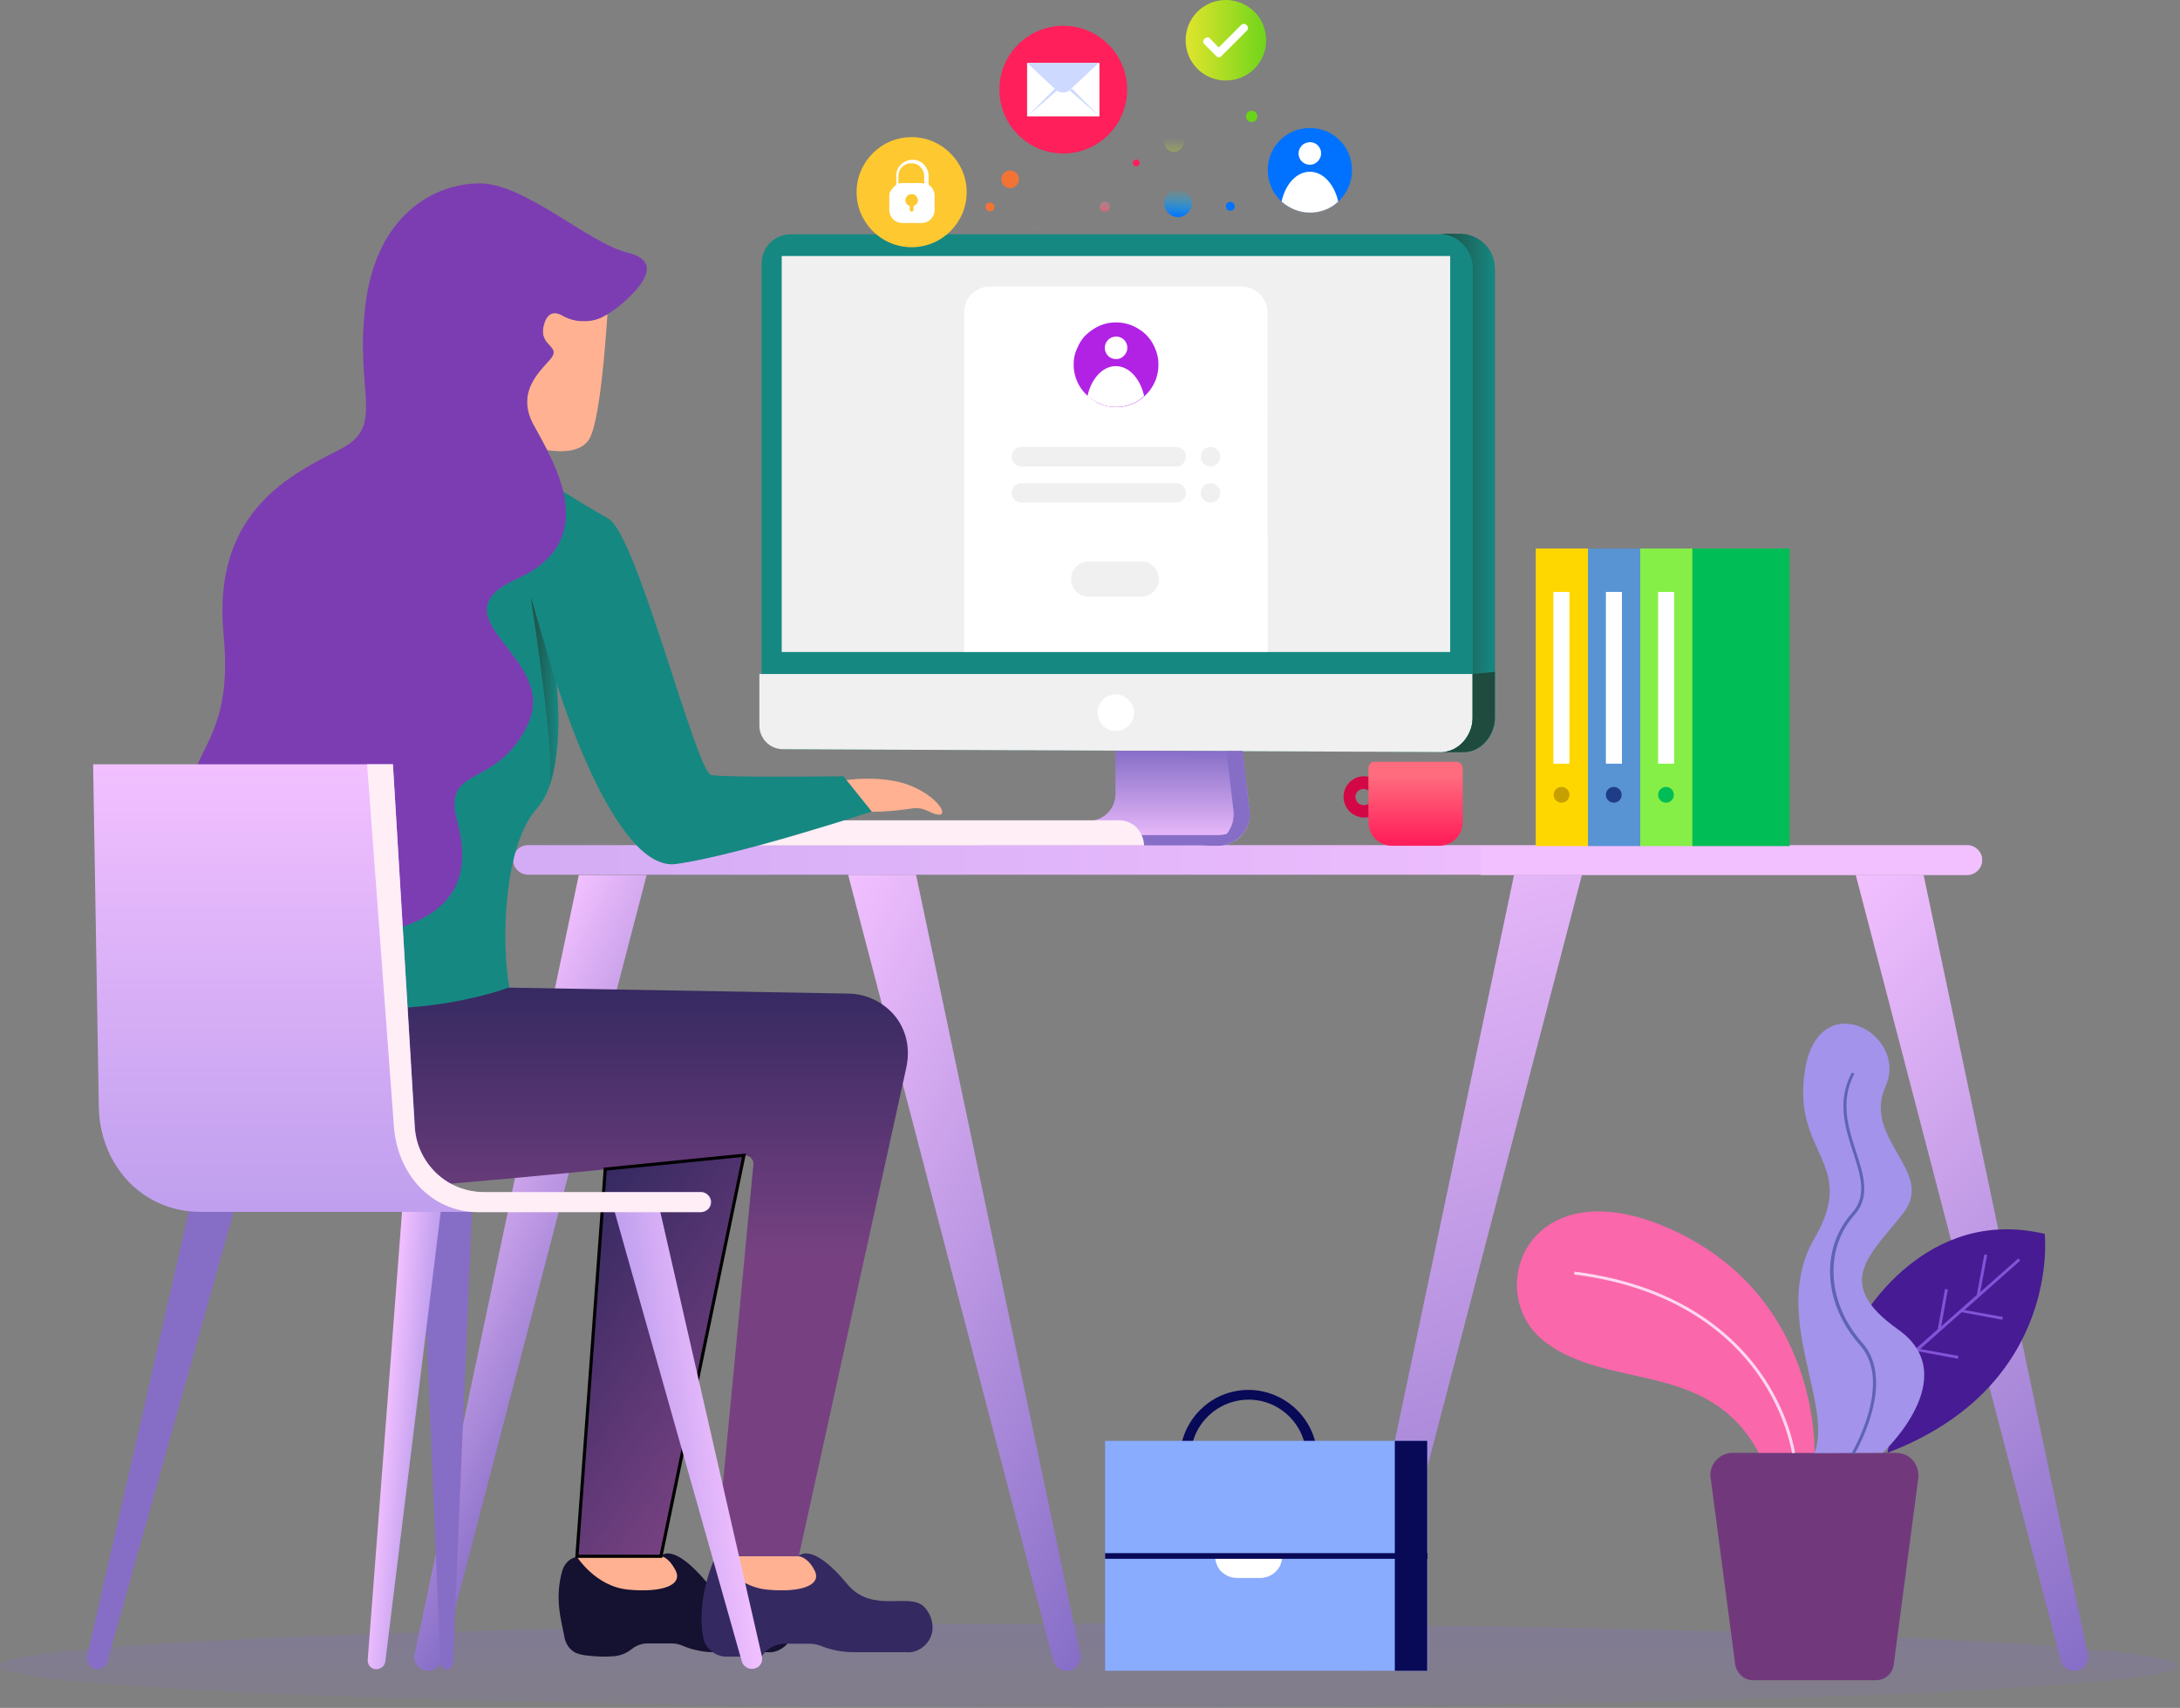 <?xml version="1.0" encoding="utf-8"?>
<!-- Generator: Adobe Illustrator 24.2.3, SVG Export Plug-In . SVG Version: 6.00 Build 0)  -->
<svg version="1.1" id="Layer_1" xmlns="http://www.w3.org/2000/svg" xmlns:xlink="http://www.w3.org/1999/xlink" x="0px" y="0px"
	 viewBox="0 0 693 543" style="enable-background:new 0 0 693 543;" xml:space="preserve">
<rect x="0" y="0" width="693" height="543" fill="#808080" stroke="none"/>
<style type="text/css">
	.st0{fill:url(#SVGID_1_);}
	.st1{fill:url(#SVGID_2_);}
	.st2{fill:url(#SVGID_3_);}
	.st3{fill:url(#SVGID_4_);}
	.st4{fill:url(#SVGID_5_);}
	.st5{fill:url(#SVGID_6_);}
	.st6{fill:url(#SVGID_7_);}
	.st7{fill:#85EF47;}
	.st8{fill:#00BD56;}
	.st9{fill:#FFFFFF;}
	.st10{fill:#5893D4;}
	.st11{fill:#1F3C88;}
	.st12{fill:#FFD700;}
	.st13{fill:#C6A000;}
	.st14{fill:url(#SVGID_8_);}
	.st15{fill:url(#SVGID_9_);}
	.st16{fill:#080957;}
	.st17{fill:#8AACFF;}
	.st18{fill:#461B93;}
	.st19{fill:#8253D7;}
	.st20{fill:url(#SVGID_10_);}
	.st21{fill:#A393EB;}
	.st22{fill:#5E63B6;}
	.st23{fill:#FA67AB;}
	.st24{fill:#FFD7F1;}
	.st25{fill:#168882;}
	.st26{fill:#F0F0F0;}
	.st27{fill:url(#SVGID_11_);}
	.st28{fill:url(#SVGID_12_);}
	.st29{fill:#866EC7;}
	.st30{fill:url(#SVGID_13_);}
	.st31{fill:url(#SVGID_14_);}
	.st32{fill:url(#SVGID_15_);}
	.st33{fill:url(#SVGID_16_);}
	.st34{fill:url(#SVGID_17_);}
	.st35{fill:url(#SVGID_18_);}
	.st36{fill:#CDD9FF;}
	.st37{fill:url(#SVGID_19_);}
	.st38{fill:url(#SVGID_20_);}
	.st39{fill:url(#SVGID_21_);}
	.st40{fill:url(#SVGID_22_);}
	.st41{fill:url(#SVGID_23_);}
	.st42{fill:url(#SVGID_24_);}
	.st43{fill:url(#SVGID_25_);}
	.st44{fill:url(#SVGID_26_);}
	.st45{fill:url(#SVGID_27_);}
	.st46{fill:url(#SVGID_28_);}
	.st47{fill:url(#SVGID_29_);}
	.st48{fill:url(#SVGID_30_);}
	.st49{fill:#151130;}
	.st50{fill:#FFB192;}
	.st51{fill:url(#SVGID_31_);}
	.st52{fill:url(#SVGID_32_);stroke:#000000;stroke-miterlimit:10;}
	.st53{fill:#352961;}
	.st54{fill:url(#SVGID_33_);}
	.st55{fill:url(#SVGID_34_);}
	.st56{fill:url(#SVGID_35_);}
	.st57{fill:url(#SVGID_36_);}
	.st58{fill:url(#SVGID_37_);}
	.st59{fill:url(#SVGID_38_);}
	.st60{fill:url(#SVGID_39_);}
	.st61{fill:#FFEEF6;}
	.st62{fill:url(#SVGID_40_);}
	.st63{fill:url(#SVGID_41_);}
</style>
<linearGradient id="SVGID_1_" gradientUnits="userSpaceOnUse" x1="346.031" y1="161.53" x2="346.031" y2="-23.078" gradientTransform="matrix(1 0 0 -1 0 544)">
	<stop  offset="0" style="stop-color:#866EC7"/>
	<stop  offset="1" style="stop-color:#866EC7;stop-opacity:0"/>
</linearGradient>
<path class="st0" d="M346,543c191.1,0,346-6,346-13.4c0-7.4-154.9-13.4-346-13.4s-346,6-346,13.4C0,537,154.9,543,346,543z"/>
<linearGradient id="SVGID_2_" gradientUnits="userSpaceOnUse" x1="512.024" y1="-20.164" x2="423.21" y2="290.855" gradientTransform="matrix(1 0 0 -1 0 544)">
	<stop  offset="0" style="stop-color:#866EC7"/>
	<stop  offset="1" style="stop-color:#F2C0FF"/>
</linearGradient>
<path class="st1" d="M502.9,278.1l-65.2,249.8c-0.2,0.9-0.8,1.8-1.6,2.4s-1.7,0.9-2.7,0.9c-0.7,0-1.3-0.2-1.9-0.4s-1.1-0.7-1.5-1.2
	c-0.4-0.5-0.7-1.1-0.9-1.7c-0.2-0.6-0.2-1.3,0-1.9l52.2-247.8H502.9z"/>
<linearGradient id="SVGID_3_" gradientUnits="userSpaceOnUse" x1="710.789" y1="61.455" x2="549.377" y2="226.134" gradientTransform="matrix(1 0 0 -1 0 544)">
	<stop  offset="0" style="stop-color:#866EC7"/>
	<stop  offset="1" style="stop-color:#F2C0FF"/>
</linearGradient>
<path class="st2" d="M589.9,278.1l65.2,249.8c0.2,0.9,0.8,1.8,1.6,2.4c0.8,0.6,1.7,0.9,2.7,0.9c0.7,0,1.3-0.2,1.9-0.4
	c0.6-0.3,1.1-0.7,1.5-1.2c0.4-0.5,0.7-1.1,0.9-1.7c0.2-0.6,0.2-1.3,0-1.9l-52.2-247.8H589.9z"/>
<linearGradient id="SVGID_4_" gradientUnits="userSpaceOnUse" x1="196.201" y1="126.282" x2="130.383" y2="159.525" gradientTransform="matrix(1 0 0 -1 0 544)">
	<stop  offset="0" style="stop-color:#866EC7"/>
	<stop  offset="1" style="stop-color:#F2C0FF"/>
</linearGradient>
<path class="st3" d="M205.6,278.1l-65.2,249.8c-0.2,0.9-0.8,1.8-1.6,2.4s-1.7,0.9-2.7,0.9c-0.7,0-1.3-0.2-1.9-0.4
	c-0.6-0.3-1.1-0.7-1.5-1.2c-0.4-0.5-0.7-1.1-0.9-1.7c-0.2-0.6-0.2-1.3,0-1.9l52.2-247.8H205.6z"/>
<linearGradient id="SVGID_5_" gradientUnits="userSpaceOnUse" x1="387.451" y1="101.917" x2="227.554" y2="183.95" gradientTransform="matrix(1 0 0 -1 0 544)">
	<stop  offset="0" style="stop-color:#866EC7"/>
	<stop  offset="1" style="stop-color:#F2C0FF"/>
</linearGradient>
<path class="st4" d="M269.6,278.1l65.2,249.8c0.2,0.9,0.8,1.8,1.6,2.4s1.7,0.9,2.7,0.9c0.7,0,1.3-0.1,1.9-0.4
	c0.6-0.3,1.1-0.7,1.5-1.2c0.4-0.5,0.7-1.1,0.9-1.7c0.2-0.6,0.2-1.3,0-2l-52.2-247.8H269.6z"/>
<linearGradient id="SVGID_6_" gradientUnits="userSpaceOnUse" x1="-70.315" y1="270.505" x2="536.68" y2="270.505" gradientTransform="matrix(1 0 0 -1 0 544)">
	<stop  offset="0" style="stop-color:#BF9FEE"/>
	<stop  offset="1" style="stop-color:#F2C0FF"/>
</linearGradient>
<path class="st5" d="M625.4,278.1H167.8c-1.2,0-2.4-0.5-3.3-1.4c-0.9-0.9-1.4-2-1.4-3.3c0-1.2,0.5-2.4,1.4-3.3
	c0.9-0.9,2-1.4,3.3-1.4h457.6c1.2,0,2.4,0.5,3.3,1.4c0.9,0.9,1.4,2,1.4,3.3c0,1.2-0.5,2.4-1.4,3.3
	C627.8,277.6,626.6,278.1,625.4,278.1z"/>
<linearGradient id="SVGID_7_" gradientUnits="userSpaceOnUse" x1="69705" y1="270.514" x2="26196.699" y2="270.514" gradientTransform="matrix(1 0 0 -1 0 544)">
	<stop  offset="0" style="stop-color:#866EC7"/>
	<stop  offset="1" style="stop-color:#F2C0FF"/>
</linearGradient>
<path class="st6" d="M625.4,268.8c1.2,0,2.4,0.5,3.3,1.4c0.9,0.9,1.4,2.1,1.4,3.3c0,1.2-0.5,2.4-1.4,3.3c-0.9,0.9-2.1,1.4-3.3,1.4
	H470.7v-9.3H625.4z"/>
<path class="st7" d="M538,174.4h-16.6V269H538V174.4z"/>
<path class="st8" d="M568.9,174.4H538V269h30.9V174.4z"/>
<path class="st9" d="M532.2,188.2h-5.1v54.6h5.1V188.2z"/>
<path class="st8" d="M529.6,255.2c1.4,0,2.5-1.1,2.5-2.5s-1.1-2.5-2.5-2.5s-2.5,1.1-2.5,2.5S528.2,255.2,529.6,255.2z"/>
<path class="st10" d="M521.4,174.4h-16.6V269h16.6V174.4z"/>
<path class="st9" d="M515.6,188.2h-5.1v54.6h5.1V188.2z"/>
<path class="st11" d="M513,255.2c1.4,0,2.5-1.1,2.5-2.5s-1.1-2.5-2.5-2.5c-1.4,0-2.5,1.1-2.5,2.5S511.6,255.2,513,255.2z"/>
<path class="st12" d="M504.8,174.4h-16.6V269h16.6V174.4z"/>
<path class="st9" d="M498.9,188.2h-5.1v54.6h5.1V188.2z"/>
<path class="st13" d="M496.4,255.2c1.4,0,2.5-1.1,2.5-2.5s-1.1-2.5-2.5-2.5c-1.4,0-2.5,1.1-2.5,2.5S495,255.2,496.4,255.2z"/>
<linearGradient id="SVGID_8_" gradientUnits="userSpaceOnUse" x1="-30.603" y1="290.636" x2="-45.416" y2="290.636" gradientTransform="matrix(1 0 0 -1 0 544)">
	<stop  offset="0" style="stop-color:#D30746"/>
	<stop  offset="1" style="stop-color:#FF1F5A"/>
</linearGradient>
<path class="st14" d="M433.6,246.8c-1.3,0-2.6,0.4-3.6,1.1c-1.1,0.7-1.9,1.7-2.4,2.9c-0.5,1.2-0.6,2.5-0.4,3.8
	c0.3,1.3,0.9,2.4,1.8,3.4c0.9,0.9,2.1,1.5,3.4,1.8c1.3,0.3,2.6,0.1,3.8-0.4c1.2-0.5,2.2-1.3,2.9-2.4c0.7-1.1,1.1-2.3,1.1-3.6
	c0-1.7-0.7-3.4-1.9-4.6C437,247.5,435.3,246.8,433.6,246.8z M433.6,256c-0.5,0-1-0.2-1.5-0.4c-0.4-0.3-0.8-0.7-1-1.2
	c-0.2-0.5-0.3-1-0.2-1.5c0.1-0.5,0.4-1,0.7-1.3c0.4-0.4,0.8-0.6,1.3-0.7c0.5-0.1,1-0.1,1.5,0.1c0.5,0.2,0.9,0.5,1.2,1
	c0.3,0.4,0.4,0.9,0.4,1.5c0,0.7-0.3,1.4-0.8,1.8C434.9,255.7,434.3,256,433.6,256L433.6,256z"/>
<linearGradient id="SVGID_9_" gradientUnits="userSpaceOnUse" x1="449.887" y1="276.488" x2="449.887" y2="297.263" gradientTransform="matrix(1 0 0 -1 0 544)">
	<stop  offset="0" style="stop-color:#FF1F5A"/>
	<stop  offset="1" style="stop-color:#FF6C7E"/>
</linearGradient>
<path class="st15" d="M436.9,242.2h26.1c0.5,0,1,0.2,1.4,0.6c0.4,0.4,0.6,0.9,0.6,1.4v17.2c0,2-0.8,3.9-2.2,5.3s-3.3,2.2-5.3,2.2
	h-15c-2,0-3.9-0.8-5.3-2.2c-1.4-1.4-2.2-3.3-2.2-5.3v-17.2c0-0.5,0.2-1,0.6-1.4C435.8,242.4,436.3,242.2,436.9,242.2z"/>
<path class="st16" d="M375,463.4h3.5c0-4.9,1.9-9.5,5.4-13c3.4-3.4,8.1-5.4,13-5.4c4.9,0,9.5,1.9,13,5.4c3.4,3.4,5.4,8.1,5.4,13h3.5
	c-0.1-5.7-2.5-11.2-6.6-15.2c-4.1-4-9.6-6.3-15.3-6.3c-5.7,0-11.2,2.2-15.3,6.3C377.5,452.2,375.2,457.7,375,463.4z"/>
<path class="st17" d="M453.8,458.1H351.3v73.1h102.5V458.1z"/>
<path class="st9" d="M400.5,501.7h-7.2c-0.9,0-1.9-0.2-2.7-0.5c-0.9-0.4-1.6-0.9-2.3-1.5c-0.7-0.7-1.2-1.4-1.5-2.3
	c-0.4-0.9-0.5-1.8-0.5-2.7h21.3c0,1.9-0.7,3.7-2.1,5C404.2,501,402.4,501.7,400.5,501.7z"/>
<path class="st16" d="M453.8,493.8H351.3v1.8h102.5V493.8z"/>
<path class="st16" d="M453.7,458.1h-10.3v73.1h10.3V458.1z"/>
<path class="st18" d="M591.7,419.6c0,0,20.1-36.4,58.3-27.3c0,0,5.4,48.5-50,69.6C600,461.9,607.6,425.6,591.7,419.6z"/>
<path class="st19" d="M599.3,437.4l16.7-14.8l2.3-12.8l0.9,0.2l-2.1,11.7l11.3-10l2.4-12.9l0.9,0.2l-2.2,11.8l12.1-10.7l0.6,0.7
	l-17.7,15.7l12.2,2.2l-0.2,0.9l-12.9-2.4l-13.2,11.7l12.2,2.2l-0.2,0.9l-12.8-2.4l-9.6,8.5L599.3,437.4z"/>
<linearGradient id="SVGID_10_" gradientUnits="userSpaceOnUse" x1="257.54" y1="45.956" x2="178.717" y2="45.956" gradientTransform="matrix(1 0 0 -1 0 544)">
	<stop  offset="0" style="stop-color:#71397C"/>
	<stop  offset="1" style="stop-color:#C582D5"/>
</linearGradient>
<path class="st20" d="M557.3,534.2h39c1.4,0,2.8-0.5,3.8-1.4c1.1-0.9,1.7-2.2,1.9-3.6l7.8-59.2c0.2-1.9-0.3-3.8-1.4-5.3
	c-1.1-1.5-2.8-2.5-4.7-2.7c-0.3,0-0.6-0.1-0.9-0.1h-52c-1.9,0-3.7,0.8-5,2.1c-1.3,1.3-2.1,3.1-2.1,5c0,0.3,0,0.6,0.1,0.9l7.8,59.2
	c0.2,1.4,0.9,2.7,1.9,3.6C554.5,533.7,555.9,534.2,557.3,534.2z"/>
<path class="st21" d="M598.5,461.9c0,0,26.1-24.2,4.9-39.2c-21.2-15-8.5-23.9,1.7-37.1c10.2-13.2-13.2-23.4-5.7-40.2
	c7.5-16.8-21.2-32.3-25.6-5.3c-4.4,27,17.1,29.4,3,53.6c-14.1,24.1,6.1,52.6,0,68.3L598.5,461.9z"/>
<path class="st22" d="M589.6,462.2c0.1-0.2,13.5-22.8,2.4-35.3c-11.2-12.6-12.2-29.7-2.5-40.6c5.2-5.8,2.9-12.8,0.5-20.2
	c-2.4-7.4-5.2-16-0.5-24.7l-0.8-0.4c-4.9,9-2.1,17.7,0.4,25.4c2.4,7.4,4.5,13.9-0.4,19.3c-10.1,11.3-9.1,28.9,2.5,41.9
	c10.7,12-2.4,34-2.5,34.3L589.6,462.2z"/>
<path class="st23" d="M576.8,461.9c0,0,1.9-48.9-44.6-70.6c-46.4-21.7-61.5,19.7-41.1,35.3c20.3,15.6,52,5.6,68,35.3L576.8,461.9z"
	/>
<path class="st24" d="M569.7,462l0.9-0.1c0-0.1-1.7-12.6-11.2-25.8c-8.7-12.2-26.1-27.7-58.9-31.8l-0.1,0.9
	c32.5,4.1,49.6,19.4,58.2,31.4C567.9,449.6,569.6,461.9,569.7,462z"/>
<path class="st25" d="M249.5,238.2l215.9,0.9c5.4,0,9.8-5.3,9.8-10.7V85.6c0-1.5-0.3-2.9-0.8-4.3c-0.6-1.4-1.4-2.6-2.4-3.6
	c-1-1-2.3-1.9-3.6-2.4c-1.4-0.6-2.8-0.9-4.3-0.8H251.3c-2.5,0-4.8,1-6.5,2.7c-1.7,1.7-2.7,4.1-2.7,6.6v147c0,1,0.2,2,0.6,2.9
	c0.4,0.9,0.9,1.7,1.6,2.4c0.7,0.7,1.5,1.3,2.4,1.6C247.5,238,248.5,238.2,249.5,238.2L249.5,238.2z"/>
<path class="st26" d="M468.1,228.4c0,5.3-4.2,10.4-9.4,10.7l-188.3-0.8l-21.5-0.1c-2,0-3.9-0.8-5.3-2.2c-1.4-1.4-2.2-3.3-2.2-5.3
	v-16.4h226.7V228.4z"/>
<path class="st9" d="M354.7,232.4c3.2,0,5.8-2.6,5.8-5.8c0-3.2-2.6-5.8-5.8-5.8c-3.2,0-5.8,2.6-5.8,5.8
	C349,229.9,351.5,232.4,354.7,232.4z"/>
<linearGradient id="SVGID_11_" gradientUnits="userSpaceOnUse" x1="354.089" y1="305.368" x2="354.089" y2="275.135" gradientTransform="matrix(1 0 0 -1 0 544)">
	<stop  offset="0" style="stop-color:#866EC7"/>
	<stop  offset="1" style="stop-color:#F2C0FF"/>
</linearGradient>
<path class="st27" d="M395,238.8l2.2,18.9c0.2,1.3,0,2.6-0.3,3.9c-0.4,1.3-1,2.5-1.8,3.5s-1.8,1.9-3,2.5c-1.2,0.6-2.4,1.1-3.7,1.2
	c-0.4,0-0.8,0.1-1.2,0.1h-76.3c0-2.1,0.8-4.1,2.3-5.6c1.5-1.5,3.5-2.3,5.6-2.3h27.2c2.3,0,4.5-0.9,6.1-2.5c1.6-1.6,2.5-3.8,2.5-6.1
	v-13.7L395,238.8z"/>
<linearGradient id="SVGID_12_" gradientUnits="userSpaceOnUse" x1="35275.301" y1="281.044" x2="47658.398" y2="281.044" gradientTransform="matrix(1 0 0 -1 0 544)">
	<stop  offset="0" style="stop-color:#866EC7"/>
	<stop  offset="1" style="stop-color:#F2C0FF"/>
</linearGradient>
<path class="st28" d="M310.9,268.8h76.3c1.3,0,2.6-0.3,3.8-0.8c1.2-0.5,2.3-1.2,3.3-2.2c0.9-0.9,1.7-2,2.2-3.3
	c0.5-1.2,0.8-2.5,0.8-3.8c0-0.4,0-0.8-0.1-1.1l-0.1-0.6c-0.4,2.4-1.6,4.5-3.4,6.1c-1.8,1.6-4.1,2.4-6.5,2.4h-75.6
	C311.1,266.6,310.9,267.7,310.9,268.8z"/>
<path class="st29" d="M389.9,238.8l2.2,18.9c0.2,1.3,0,2.6-0.3,3.9c-0.4,1.3-1,2.5-1.8,3.5c-0.8,1-1.8,1.9-3,2.5
	c-1.2,0.6-2.4,1-3.7,1.2c-0.4,0-0.8,0.1-1.2,0.1h5.1c1.3,0,2.6-0.3,3.8-0.8c1.2-0.5,2.3-1.2,3.3-2.2c0.9-0.9,1.7-2,2.2-3.3
	c0.5-1.2,0.8-2.5,0.8-3.8c0-0.4,0-0.8-0.1-1.1l-2.2-18.9L389.9,238.8z"/>
<linearGradient id="SVGID_13_" gradientUnits="userSpaceOnUse" x1="57.979" y1="279.133" x2="162.354" y2="279.133" gradientTransform="matrix(1 0 0 -1 0 544)">
	<stop  offset="0" style="stop-color:#F2C0FF"/>
	<stop  offset="1" style="stop-color:#FFEEF6"/>
</linearGradient>
<path class="st30" d="M363.7,268.8H239.4v-8h116.3c2.1,0,4.1,0.8,5.6,2.3C362.8,264.7,363.6,266.7,363.7,268.8L363.7,268.8z"/>
<linearGradient id="SVGID_14_" gradientUnits="userSpaceOnUse" x1="456.882" y1="156.693" x2="475.157" y2="156.693">
	<stop  offset="0" style="stop-color:#1F4B3F"/>
	<stop  offset="1" style="stop-color:#168882"/>
</linearGradient>
<path class="st31" d="M458.3,239.1h7.1c5.4,0,9.8-5.3,9.8-10.7V85.5c0-1.5-0.3-2.9-0.8-4.3c-0.6-1.4-1.4-2.6-2.4-3.6
	c-1-1-2.3-1.9-3.6-2.4c-1.4-0.6-2.8-0.9-4.3-0.9h-7.1c1.5,0,2.9,0.3,4.3,0.8s2.6,1.4,3.6,2.4c1,1,1.9,2.3,2.4,3.6
	c0.6,1.4,0.9,2.8,0.9,4.3v142.9C468.1,233.8,463.7,239.1,458.3,239.1z"/>
<linearGradient id="SVGID_15_" gradientUnits="userSpaceOnUse" x1="466.72" y1="253.484" x2="466.72" y2="253.856">
	<stop  offset="0" style="stop-color:#1F4B3F"/>
	<stop  offset="1" style="stop-color:#1F4B3F"/>
</linearGradient>
<path class="st32" d="M465.4,239.1h-7.1c5.4,0,9.8-5.3,9.8-10.7v-14.1l7.1-0.7v14.8C475.1,233.8,470.8,239.1,465.4,239.1z"/>
<linearGradient id="SVGID_16_" gradientUnits="userSpaceOnUse" x1="350.762" y1="489.92" x2="377.666" y2="489.92" gradientTransform="matrix(1 0 0 -1 0 544)">
	<stop  offset="0" style="stop-color:#00C6FF"/>
	<stop  offset="1" style="stop-color:#0072FF"/>
</linearGradient>
<path class="st33" d="M403,54.1c0,3.6,1.4,7,3.9,9.5c2.5,2.5,5.9,3.9,9.5,3.9c3.6,0,7-1.4,9.5-3.9c2.5-2.5,3.9-5.9,3.9-9.5
	c0-3.6-1.4-7-3.9-9.5c-2.5-2.5-5.9-3.9-9.5-3.9c-3.6,0-7,1.4-9.5,3.9C404.4,47.1,403,50.5,403,54.1L403,54.1z"/>
<path class="st9" d="M412.8,48.8c0,0.7,0.2,1.4,0.6,2c0.4,0.6,0.9,1,1.6,1.3c0.6,0.3,1.4,0.3,2.1,0.2c0.7-0.1,1.3-0.5,1.8-1
	c0.5-0.5,0.8-1.1,1-1.8c0.1-0.7,0.1-1.4-0.2-2.1c-0.3-0.7-0.7-1.2-1.3-1.6c-0.6-0.4-1.3-0.6-2-0.6c-0.9,0-1.9,0.4-2.5,1
	C413.2,46.9,412.8,47.8,412.8,48.8z"/>
<path class="st9" d="M407.4,64.1c2.5,2.2,5.7,3.5,9,3.5c3.3,0,6.6-1.2,9-3.5c-1.2-5.5-4.8-9.5-9-9.5S408.6,58.5,407.4,64.1z"/>
<linearGradient id="SVGID_17_" gradientUnits="userSpaceOnUse" x1="473.301" y1="482.948" x2="508.386" y2="482.948" gradientTransform="matrix(1 0 0 -1 0 544)">
	<stop  offset="0" style="stop-color:#FDC830"/>
	<stop  offset="1" style="stop-color:#F37335"/>
</linearGradient>
<path class="st34" d="M289.8,78.6c9.7,0,17.5-7.9,17.5-17.5s-7.9-17.5-17.5-17.5c-9.7,0-17.5,7.9-17.5,17.5S280.1,78.6,289.8,78.6z"
	/>
<path class="st9" d="M282.7,62.2v4.6c0,1.1,0.4,2.1,1.2,2.9c0.8,0.8,1.8,1.2,2.9,1.2h6.2c1.1,0,2.1-0.4,2.9-1.2s1.2-1.8,1.2-2.9
	v-4.6c0-0.7-0.2-1.4-0.5-2c-0.3-0.6-0.8-1.1-1.4-1.5V56c0-0.7-0.1-1.3-0.4-2c-0.3-0.6-0.6-1.2-1.1-1.7c-0.5-0.5-1-0.9-1.6-1.1
	c-0.6-0.3-1.3-0.4-2-0.4c-0.7,0-1.3,0.1-2,0.4c-0.6,0.2-1.2,0.6-1.7,1.1c-0.5,0.5-0.9,1-1.1,1.6c-0.3,0.6-0.4,1.3-0.4,2
	c0,0,0,0.1,0,0.1v2.8c-0.6,0.4-1.1,0.9-1.5,1.5C282.9,60.8,282.7,61.5,282.7,62.2z M287.8,63.7c0-0.5,0.2-1,0.6-1.4
	c0.4-0.4,0.9-0.6,1.4-0.6c0.5,0,1,0.2,1.4,0.6c0.4,0.4,0.6,0.9,0.6,1.4c0,0.4-0.1,0.8-0.4,1.1s-0.6,0.6-1,0.7v1.2
	c0,0.2-0.1,0.3-0.2,0.4c-0.1,0.1-0.3,0.2-0.4,0.2c-0.2,0-0.3-0.1-0.4-0.2c-0.1-0.1-0.2-0.3-0.2-0.4v-1.2c-0.4-0.1-0.7-0.4-1-0.7
	C288,64.5,287.8,64.1,287.8,63.7L287.8,63.7z M286.7,58.2c-0.4,0-0.7,0.1-1.1,0.2V56c0-1.1,0.4-2.2,1.2-2.9c0.8-0.8,1.8-1.2,2.9-1.2
	c1.1,0,2.2,0.4,2.9,1.2c0.8,0.8,1.2,1.8,1.2,2.9v2.4c-0.3-0.1-0.7-0.2-1.1-0.2L286.7,58.2z"/>
<linearGradient id="SVGID_18_" gradientUnits="userSpaceOnUse" x1="422.334" y1="515.51" x2="462.856" y2="515.51" gradientTransform="matrix(1 0 0 -1 0 544)">
	<stop  offset="0" style="stop-color:#FF1F5A"/>
	<stop  offset="1" style="stop-color:#FFB5B3"/>
</linearGradient>
<path class="st35" d="M338,48.8c11.2,0,20.3-9.1,20.3-20.3S349.2,8.2,338,8.2s-20.3,9.1-20.3,20.3S326.8,48.8,338,48.8z"/>
<path class="st9" d="M349.5,20h-23v17h23V20z"/>
<path class="st36" d="M326.5,20l9.1,8.5c0.6,0.6,1.5,0.9,2.3,0.9c0.9,0,1.7-0.3,2.3-0.9l9.1-8.5H326.5z"/>
<path class="st36" d="M340.1,28.8l9.4,8.2l-8.8-8.9L340.1,28.8z"/>
<path class="st36" d="M335.4,28.1l-8.8,8.9l9.4-8.2L335.4,28.1z"/>
<linearGradient id="SVGID_19_" gradientUnits="userSpaceOnUse" x1="378.16" y1="531.179" x2="403.802" y2="531.179" gradientTransform="matrix(1 0 0 -1 0 544)">
	<stop  offset="0" style="stop-color:#DBE42C"/>
	<stop  offset="1" style="stop-color:#6AD419"/>
</linearGradient>
<path class="st37" d="M389.7,25.6c7.1,0,12.8-5.7,12.8-12.8c0-7.1-5.7-12.8-12.8-12.8s-12.8,5.7-12.8,12.8
	C376.9,19.9,382.6,25.6,389.7,25.6z"/>
<path class="st9" d="M387.5,18.2c-0.2,0-0.3,0-0.5-0.1c-0.2-0.1-0.3-0.2-0.4-0.3l-3.7-3.7c-0.3-0.2-0.4-0.6-0.4-0.9s0.1-0.7,0.4-0.9
	s0.6-0.4,0.9-0.4c0.4,0,0.7,0.1,0.9,0.4l2.7,2.8l7.1-7.1c0.2-0.3,0.6-0.4,0.9-0.4s0.7,0.1,0.9,0.4c0.3,0.2,0.4,0.6,0.4,0.9
	c0,0.4-0.1,0.7-0.4,0.9l-8.1,8.1C388.2,18,387.9,18.2,387.5,18.2z"/>
<linearGradient id="SVGID_20_" gradientUnits="userSpaceOnUse" x1="385.755" y1="454.733" x2="385.755" y2="467.389" gradientTransform="matrix(1 0 0 -1 0 544)">
	<stop  offset="0" style="stop-color:#0072FF"/>
	<stop  offset="1" style="stop-color:#00C6FF;stop-opacity:0"/>
</linearGradient>
<path class="st38" d="M385.8,86.2c1.2,0,2.2-1,2.2-2.2s-1-2.2-2.2-2.2c-1.2,0-2.2,1-2.2,2.2S384.5,86.2,385.8,86.2z"/>
<linearGradient id="SVGID_21_" gradientUnits="userSpaceOnUse" x1="374.275" y1="475.049" x2="374.693" y2="483.89" gradientTransform="matrix(1 0 0 -1 0 544)">
	<stop  offset="0" style="stop-color:#0072FF"/>
	<stop  offset="1" style="stop-color:#00C6FF;stop-opacity:0"/>
</linearGradient>
<path class="st39" d="M374.5,69c2.4,0,4.4-2,4.4-4.4c0-2.4-2-4.4-4.4-4.4s-4.4,2-4.4,4.4C370.1,67,372,69,374.5,69z"/>
<linearGradient id="SVGID_22_" gradientUnits="userSpaceOnUse" x1="373.158" y1="500.105" x2="373.158" y2="486.863" gradientTransform="matrix(1 0 0 -1 0 544)">
	<stop  offset="0" style="stop-color:#DBE42C;stop-opacity:0"/>
	<stop  offset="1" style="stop-color:#6AD419"/>
</linearGradient>
<path class="st40" d="M373.2,48.3c1.7,0,3.1-1.4,3.1-3.1c0-1.7-1.4-3.1-3.1-3.1s-3.1,1.4-3.1,3.1C370.1,46.9,371.4,48.3,373.2,48.3z
	"/>
<linearGradient id="SVGID_23_" gradientUnits="userSpaceOnUse" x1="391.062" y1="4690.35" x2="391.062" y2="4719.44" gradientTransform="matrix(1 0 0 -1 0 544)">
	<stop  offset="0" style="stop-color:#0072FF"/>
	<stop  offset="1" style="stop-color:#00C6FF;stop-opacity:0"/>
</linearGradient>
<path class="st41" d="M391.1,67c0.8,0,1.4-0.6,1.4-1.4c0-0.8-0.6-1.4-1.4-1.4c-0.8,0-1.4,0.6-1.4,1.4C389.7,66.4,390.3,67,391.1,67z
	"/>
<linearGradient id="SVGID_24_" gradientUnits="userSpaceOnUse" x1="329.824" y1="472.154" x2="329.824" y2="465.862" gradientTransform="matrix(1 0 0 -1 0 544)">
	<stop  offset="0" style="stop-color:#FDC830;stop-opacity:0"/>
	<stop  offset="1" style="stop-color:#F37335"/>
</linearGradient>
<path class="st42" d="M329.8,72.6c1,0,1.8-0.8,1.8-1.8s-0.8-1.8-1.8-1.8c-1,0-1.8,0.8-1.8,1.8S328.8,72.6,329.8,72.6z"/>
<linearGradient id="SVGID_25_" gradientUnits="userSpaceOnUse" x1="314.656" y1="5231.94" x2="314.656" y2="5203.34" gradientTransform="matrix(1 0 0 -1 0 544)">
	<stop  offset="0" style="stop-color:#FDC830;stop-opacity:0"/>
	<stop  offset="1" style="stop-color:#F37335"/>
</linearGradient>
<path class="st43" d="M314.7,67.2c0.8,0,1.4-0.6,1.4-1.4c0-0.8-0.6-1.4-1.4-1.4s-1.4,0.6-1.4,1.4C313.2,66.5,313.9,67.2,314.7,67.2z
	"/>
<linearGradient id="SVGID_26_" gradientUnits="userSpaceOnUse" x1="351.161" y1="473.208" x2="351.161" y2="483.154" gradientTransform="matrix(1 0 0 -1 0 544)">
	<stop  offset="0" style="stop-color:#FF1F5A"/>
	<stop  offset="1" style="stop-color:#FFB5B3;stop-opacity:0"/>
</linearGradient>
<path class="st44" d="M351.2,67.3c0.9,0,1.6-0.7,1.6-1.6c0-0.9-0.7-1.6-1.6-1.6c-0.9,0-1.6,0.7-1.6,1.6
	C349.5,66.6,350.3,67.3,351.2,67.3z"/>
<linearGradient id="SVGID_27_" gradientUnits="userSpaceOnUse" x1="352.813" y1="7149.02" x2="352.813" y2="7184.35" gradientTransform="matrix(1 0 0 -1 0 544)">
	<stop  offset="0" style="stop-color:#FF1F5A"/>
	<stop  offset="1" style="stop-color:#FFB5B3;stop-opacity:0"/>
</linearGradient>
<path class="st45" d="M352.8,84.8c0.9,0,1.6-0.7,1.6-1.6c0-0.9-0.7-1.6-1.6-1.6c-0.9,0-1.6,0.7-1.6,1.6
	C351.2,84,351.9,84.8,352.8,84.8z"/>
<linearGradient id="SVGID_28_" gradientUnits="userSpaceOnUse" x1="321.086" y1="21993.301" x2="321.086" y2="21931.699" gradientTransform="matrix(1 0 0 -1 0 544)">
	<stop  offset="0" style="stop-color:#FDC830;stop-opacity:0"/>
	<stop  offset="1" style="stop-color:#F37335"/>
</linearGradient>
<path class="st46" d="M321.1,59.8c1.5,0,2.8-1.2,2.8-2.8s-1.2-2.8-2.8-2.8c-1.5,0-2.8,1.2-2.8,2.8S319.6,59.8,321.1,59.8z"/>
<linearGradient id="SVGID_29_" gradientUnits="userSpaceOnUse" x1="361.218" y1="2933.68" x2="361.218" y2="2952.54" gradientTransform="matrix(1 0 0 -1 0 544)">
	<stop  offset="0" style="stop-color:#FF1F5A"/>
	<stop  offset="1" style="stop-color:#FFB5B3;stop-opacity:0"/>
</linearGradient>
<path class="st47" d="M361.2,52.9c0.6,0,1.1-0.5,1.1-1.1s-0.5-1.1-1.1-1.1c-0.6,0-1.1,0.5-1.1,1.1S360.6,52.9,361.2,52.9z"/>
<linearGradient id="SVGID_30_" gradientUnits="userSpaceOnUse" x1="397.917" y1="8299.5" x2="397.917" y2="8261.43" gradientTransform="matrix(1 0 0 -1 0 544)">
	<stop  offset="0" style="stop-color:#DBE42C;stop-opacity:0"/>
	<stop  offset="1" style="stop-color:#6AD419"/>
</linearGradient>
<path class="st48" d="M397.9,38.8c1,0,1.8-0.8,1.8-1.8s-0.8-1.8-1.8-1.8c-1,0-1.8,0.8-1.8,1.8S396.9,38.8,397.9,38.8z"/>
<path class="st49" d="M210.1,494.8c0,0,3.5-5.1,15,8.8c7.9,9.5,19.5,2.7,24.3,7.1c1.4,1.4,2.4,3.2,2.7,5.2c0.2,1,0.2,2.1,0,3.1
	c-0.2,1-0.6,2-1.2,2.8c-0.6,0.9-1.3,1.6-2.2,2.2c-0.9,0.6-1.8,1-2.8,1.2c-0.5,0.1-1,0.2-1.6,0.1H228c-3.8,0.1-7.6-0.6-11.1-2.1
	c-1.1-0.5-2.3-0.7-3.5-0.7h-7.9c-1.8,0.1-3.5,0.8-4.8,1.9c-1.7,1.3-3.7,2.1-5.9,2.2c-2.6,0.2-5.1,0.1-7.7-0.2
	c-1.4-0.1-2.8-0.4-4.1-0.9c-1-0.5-1.8-1.3-2.4-2.1c-0.6-0.9-1-1.9-1.2-3c-0.8-4.7-3.3-12-0.6-21.2c0.4-1.2,1.1-2.3,2.1-3.1
	c1-0.8,2.3-1.2,3.6-1.2L210.1,494.8z"/>
<path class="st50" d="M210.1,494.8c0,0,2.3,0,4.6,4.4c2.6,4.9-4.5,7.2-15,6.2c-10.5-1-16.4-10.6-16.4-10.6H210.1z"/>
<linearGradient id="SVGID_31_" gradientUnits="userSpaceOnUse" x1="183.407" y1="144.621" x2="183.407" y2="231.431" gradientTransform="matrix(1 0 0 -1 0 544)">
	<stop  offset="0" style="stop-color:#774181"/>
	<stop  offset="1" style="stop-color:#352961"/>
</linearGradient>
<path class="st51" d="M161.8,314l108.1,1.9c5,0.1,9.8,2.2,13.4,5.8s5.4,8.5,5.3,13.5c0,1.3-0.2,2.5-0.4,3.8l-34.3,155.9h-26.3
	l11.9-124.7c0-0.3,0-0.7-0.1-1c-0.1-0.3-0.3-0.6-0.5-0.9c-0.2-0.3-0.5-0.5-0.8-0.6c-0.3-0.2-0.6-0.3-1-0.3c-0.2,0-0.3,0-0.5,0
	c-16.1,1.6-90.4,9.2-116.7,10.7C90.2,379.8,78.3,314,78.3,314L161.8,314z"/>
<linearGradient id="SVGID_32_" gradientUnits="userSpaceOnUse" x1="240.102" y1="91.647" x2="170.291" y2="140.929" gradientTransform="matrix(1 0 0 -1 0 544)">
	<stop  offset="0" style="stop-color:#774181"/>
	<stop  offset="1" style="stop-color:#352961"/>
</linearGradient>
<path class="st52" d="M236.5,367.3l-26.4,127.5h-26.7l9-123.1L236.5,367.3z"/>
<path class="st53" d="M253.8,494.8c0,0,4-5.1,15.5,8.8c7.8,9.5,19.5,2.7,24.3,7.1c1.4,1.4,2.4,3.2,2.7,5.2c0.2,1,0.2,2.1,0,3.1
	c-0.2,1-0.6,2-1.2,2.8c-0.6,0.9-1.3,1.6-2.2,2.2c-0.9,0.6-1.8,1-2.8,1.2c-0.5,0.1-1,0.2-1.6,0.1h-17c-3.7,0-7.3-0.7-10.8-2.1
	c-1-0.4-2.2-0.6-3.3-0.6h-7.9c-1.5,0-2.9,0.4-4.2,1.1c-1.3,0.7-2.4,1.7-3.2,3H231c-1.8,0-3.5-0.6-4.9-1.8c-1.4-1.1-2.3-2.7-2.6-4.5
	c-0.9-5.4-1-14.2,3.9-25.5L253.8,494.8z"/>
<path class="st50" d="M253.8,494.8c0,0,2.8,0,5.1,4.4c2.6,4.9-4.5,7.2-15,6.2c-10.5-1-16.4-10.6-16.4-10.6H253.8z"/>
<linearGradient id="SVGID_33_" gradientUnits="userSpaceOnUse" x1="303.157" y1="10.521" x2="212.257" y2="189.833" gradientTransform="matrix(1 0 0 -1 0 544)">
	<stop  offset="0" style="stop-color:#1F4B3F"/>
	<stop  offset="1" style="stop-color:#168882"/>
</linearGradient>
<path class="st54" d="M165.3,147.5c0,0,18.8,12.3,28,17.3c9.2,5,28,80.8,32.8,81.6c4.7,0.9,42,0.4,42,0.4l9.1,11.2
	c0,0-42.6,14-62.3,16.7c-19.8,2.7-38-57.6-38-57.6s3.5,29.2-6.2,39.9c-10.6,11.8-11.4,42.4-8.8,56.9c0,0-38.5,15.2-83.6,0
	c0,0-1.8-88.4,0-116.3c1.8-27.9,14.6-51.3,51.7-53.7L165.3,147.5z"/>
<linearGradient id="SVGID_34_" gradientUnits="userSpaceOnUse" x1="169.509" y1="121.582" x2="141.749" y2="214.976" gradientTransform="matrix(1 0 0 -1 0 544)">
	<stop  offset="0" style="stop-color:#B122E5"/>
	<stop  offset="1" style="stop-color:#B122E5;stop-opacity:0"/>
</linearGradient>
<path class="st55" d="M78.2,314c0,0-0.3-13.5-0.5-31.5l55.3-7.6l8.1-44.5l20.4-24.1c0,0,10.9,14.6,7.1,26.1s-19,19.4-15.4,31.2
	c3.5,11.8-11.2,22.6-4.4,34.9c6.8,12.4,13,15.5,13,15.5S123.3,329.1,78.2,314z"/>
<linearGradient id="SVGID_35_" gradientUnits="userSpaceOnUse" x1="168.683" y1="324.303" x2="177.451" y2="324.303" gradientTransform="matrix(1 0 0 -1 0 544)">
	<stop  offset="0" style="stop-color:#B122E5"/>
	<stop  offset="0" style="stop-color:#1F4B3F;stop-opacity:0.95"/>
	<stop  offset="1" style="stop-color:#1F4B3F;stop-opacity:0"/>
</linearGradient>
<path class="st56" d="M168.7,189.7l8.1,27.4l0.3,2.6c0.5,5.8,1.1,19.9-2.4,30C176.7,241.1,168.7,189.7,168.7,189.7z"/>
<path class="st50" d="M277.2,258.1c4.1,0,8.2-0.4,12.3-1c4.5-0.9,6.3,1.9,9.1,1.9c2.8,0-0.8-5.9-9.4-9.3c-8.6-3.4-20.1-1.7-20.1-1.7
	L277.2,258.1z"/>
<path class="st50" d="M169.5,134.9c1.3,2.3,2.9,5.1,4.4,8.2c5,0.8,11.4,0.6,13.7-4c3.2-6.6,4.9-30.3,5.5-39.2c-0.7,0.4-1.3,0.7-2,1
	c-2,0.9-4.1,1.2-6.3,1.1c-2.1-0.1-4.2-0.7-6.1-1.8c-1.9-1-4.3-1.3-5.6,2.3c-2.3,6.8,4,7.2,2.7,10.3
	C174.5,116,163.1,122.9,169.5,134.9z"/>
<linearGradient id="SVGID_36_" gradientUnits="userSpaceOnUse" x1="702.883" y1="220.722" x2="541.183" y2="261.367" gradientTransform="matrix(1 0 0 -1 0 544)">
	<stop  offset="0" style="stop-color:#3C2A4B"/>
	<stop  offset="1" style="stop-color:#7C3DB2"/>
</linearGradient>
<path class="st57" d="M191.1,101c-2,0.9-4.1,1.2-6.3,1.1c-2.1-0.1-4.2-0.7-6.1-1.8c-1.9-1.1-4.3-1.4-5.6,2.3
	c-2.4,6.8,4,7.2,2.7,10.3c-1.3,3.1-12.7,10-6.3,22c6.4,11.9,22.3,36.7-5.1,49.1c-27.4,12.4,13.3,24.8,3.5,46
	c-9.7,21.2-27.4,12.8-22.6,30.9c4.9,18.1-0.4,31.4-27.4,36.3c-27,4.9-44.7-3.5-54.8-31c-10.2-27.4,11.9-23.9,8-64.1
	c-4-40.2,22.6-51.7,37.1-59.3c14.6-7.5,4.4-17.8,8-46.1c3.5-28.3,21.8-38.4,36.3-38.4c14.4,0,34.6,19,46.9,22
	c12.2,2.9,3.7,11.7-2.2,16.7C195.3,98.6,193.3,99.9,191.1,101z"/>
<linearGradient id="SVGID_37_" gradientUnits="userSpaceOnUse" x1="592.658" y1="96.674" x2="668.826" y2="98.455" gradientTransform="matrix(1 0 0 -1 0 544)">
	<stop  offset="0" style="stop-color:#866EC7"/>
	<stop  offset="1" style="stop-color:#BF9FEE"/>
</linearGradient>
<path class="st58" d="M150,385.3l-6,143.4c0,0.5-0.2,1-0.6,1.4c-0.4,0.4-0.9,0.6-1.4,0.6c-0.5,0-1-0.2-1.4-0.6
	c-0.4-0.4-0.6-0.8-0.6-1.4l-6-143.4H150z"/>
<linearGradient id="SVGID_38_" gradientUnits="userSpaceOnUse" x1="204.609" y1="84.47" x2="233.491" y2="88.052" gradientTransform="matrix(1 0 0 -1 0 544)">
	<stop  offset="0" style="stop-color:#BF9FEE"/>
	<stop  offset="1" style="stop-color:#F2C0FF"/>
</linearGradient>
<path class="st59" d="M209.9,385.3l32.3,141.3c0.1,0.5,0.1,1,0,1.5c-0.1,0.5-0.3,0.9-0.6,1.3s-0.7,0.7-1.2,0.9
	c-0.4,0.2-0.9,0.3-1.4,0.3c-0.7,0-1.4-0.2-2-0.7c-0.6-0.4-1-1-1.2-1.7l-40.4-142.9H209.9z"/>
<path class="st29" d="M60.2,384.4L27.7,526.6c-0.2,0.9,0,1.8,0.4,2.5c0.5,0.7,1.2,1.3,2.1,1.5c0.2,0,0.5,0.1,0.7,0.1
	c0.7,0,1.4-0.2,2-0.7c0.6-0.4,1-1,1.2-1.7l40.4-143.8H60.2z"/>
<linearGradient id="SVGID_39_" gradientUnits="userSpaceOnUse" x1="127.814" y1="158.709" x2="127.814" y2="301.017" gradientTransform="matrix(1 0 0 -1 0 544)">
	<stop  offset="0" style="stop-color:#BF9FEE"/>
	<stop  offset="1" style="stop-color:#F2C0FF"/>
</linearGradient>
<path class="st60" d="M124.9,243H29.6l1.8,108.2c0,18.8,13.5,34.1,32.4,34.1h159.2c0.8,0,1.6-0.3,2.2-0.9c0.6-0.6,0.9-1.4,0.9-2.2
	c0-0.8-0.3-1.6-0.9-2.2c-0.6-0.6-1.4-0.9-2.2-0.9h-69c-5.6,0-11.1-2.2-15.2-6c-4.1-3.9-6.6-9.2-6.9-14.8L124.9,243z"/>
<path class="st61" d="M125.2,357.9L116.7,243h8.2l6.9,115.2c0.3,5.6,2.8,10.9,6.9,14.8c4.1,3.9,9.5,6,15.2,6h69c0.8,0,1.6,0.4,2.1,1
	c0.6,0.6,0.9,1.4,0.9,2.2c0,0.8-0.3,1.6-0.9,2.2c-0.6,0.6-1.3,0.9-2.1,1H152C136.8,385.3,126.2,373,125.2,357.9z"/>
<linearGradient id="SVGID_40_" gradientUnits="userSpaceOnUse" x1="133.571" y1="85.723" x2="121.424" y2="86.803" gradientTransform="matrix(1 0 0 -1 0 544)">
	<stop  offset="0" style="stop-color:#BF9FEE"/>
	<stop  offset="1" style="stop-color:#F2C0FF"/>
</linearGradient>
<path class="st62" d="M127.8,385.3l-10.9,142.3c0,0.4,0,0.7,0.1,1.1c0.1,0.4,0.3,0.7,0.5,1c0.2,0.3,0.5,0.5,0.9,0.7
	c0.3,0.2,0.7,0.3,1.1,0.3h0.2c0.7,0,1.3-0.3,1.9-0.7c0.5-0.5,0.8-1.1,0.9-1.8l17.6-142.9L127.8,385.3z"/>
<path class="st26" d="M461,81.4H248.5v125.9H461V81.4z"/>
<path class="st9" d="M403,207.2h-96.5v-108c0-2.2,0.9-4.2,2.4-5.7c1.5-1.5,3.6-2.4,5.7-2.4h80.2c2.2,0,4.2,0.9,5.7,2.4
	s2.4,3.6,2.4,5.7L403,207.2z"/>
<linearGradient id="SVGID_41_" gradientUnits="userSpaceOnUse" x1="12978.3" y1="428.056" x2="13758.503" y2="428.056" gradientTransform="matrix(1 0 0 -1 0 544)">
	<stop  offset="0" style="stop-color:#B122E5"/>
	<stop  offset="1" style="stop-color:#FF63DE"/>
</linearGradient>
<path class="st63" d="M341.3,115.9c0,2.7,0.8,5.3,2.3,7.5c1.5,2.2,3.6,3.9,6,5c2.5,1,5.2,1.3,7.8,0.8c2.6-0.5,5-1.8,6.9-3.7
	c1.9-1.9,3.2-4.3,3.7-6.9c0.5-2.6,0.3-5.3-0.8-7.8c-1-2.5-2.7-4.6-4.9-6c-2.2-1.5-4.8-2.3-7.5-2.3c-1.8,0-3.5,0.3-5.1,1
	c-1.6,0.7-3.1,1.7-4.4,2.9c-1.3,1.2-2.2,2.7-2.9,4.4C341.6,112.4,341.3,114.2,341.3,115.9z"/>
<path class="st9" d="M351.2,110.6c0,0.7,0.2,1.4,0.6,2c0.4,0.6,0.9,1,1.6,1.3c0.7,0.3,1.4,0.3,2.1,0.2c0.7-0.1,1.3-0.5,1.8-1
	c0.5-0.5,0.8-1.1,1-1.8c0.1-0.7,0.1-1.4-0.2-2.1s-0.7-1.2-1.3-1.6c-0.6-0.4-1.3-0.6-2-0.6c-0.9,0-1.9,0.4-2.5,1
	C351.5,108.8,351.2,109.7,351.2,110.6L351.2,110.6z"/>
<path class="st9" d="M345.7,125.9c2.5,2.2,5.7,3.5,9,3.5c3.3,0,6.6-1.2,9-3.5c-1.2-5.5-4.8-9.5-9-9.5S346.9,120.4,345.7,125.9z"/>
<path class="st26" d="M377,145.2c0,0.8-0.3,1.6-0.9,2.2c-0.6,0.6-1.4,0.9-2.2,0.9h-49.2c-0.8,0-1.6-0.3-2.2-0.9s-0.9-1.4-0.9-2.2
	s0.3-1.6,0.9-2.2c0.6-0.6,1.4-0.9,2.2-0.9h49.2c0.8,0,1.6,0.3,2.2,0.9C376.7,143.5,377,144.4,377,145.2z"/>
<path class="st26" d="M387.9,145.2c0,0.8-0.3,1.6-0.9,2.2c-0.6,0.6-1.4,0.9-2.2,0.9c-0.4,0-0.8-0.1-1.2-0.2c-0.4-0.2-0.7-0.4-1-0.7
	c-0.3-0.3-0.5-0.6-0.7-1s-0.2-0.8-0.2-1.2c0-0.8,0.3-1.6,0.9-2.2s1.4-0.9,2.2-0.9c0.8,0,1.6,0.3,2.2,0.9
	C387.6,143.5,387.9,144.3,387.9,145.2z"/>
<path class="st26" d="M387.9,156.7c0,0.8-0.3,1.6-0.9,2.2c-0.6,0.6-1.4,0.9-2.2,0.9c-0.8,0-1.6-0.3-2.2-0.9s-0.9-1.4-0.9-2.2
	c0-0.8,0.3-1.6,0.9-2.2c0.6-0.6,1.4-0.9,2.2-0.9c0.8,0,1.6,0.3,2.2,0.9C387.6,155,387.9,155.8,387.9,156.7z"/>
<path class="st26" d="M377,156.7c0,0.8-0.3,1.6-0.9,2.2c-0.6,0.6-1.4,0.9-2.2,0.9h-49.2c-0.8,0-1.6-0.3-2.2-0.9
	c-0.6-0.6-0.9-1.4-0.9-2.2c0-0.8,0.3-1.6,0.9-2.2c0.6-0.6,1.4-0.9,2.2-0.9h49.2c0.8,0,1.6,0.3,2.2,0.9
	C376.7,155,377,155.8,377,156.7z"/>
<path class="st26" d="M362.8,178.5h-16.7c-3.1,0-5.6,2.5-5.6,5.6c0,3.1,2.5,5.6,5.6,5.6h16.7c3.1,0,5.6-2.5,5.6-5.6
	C368.4,180.9,365.9,178.5,362.8,178.5z"/>
<template  id="transover-popup-template" xmlns="">
	<style>.pos_translation {
      padding-bottom: 3px;
    }

    strong {
      font-weight: bold;
    }

    .rtl {
      direction: rtl;
    }

    main {
      color: #333;
      max-width: 800px;
      font-family: Arial, sans-serif;
      font-size: 14px;
      font-weight: 300;
      letter-spacing: initial;

      background: #fcf7d9;
      text-align: left;
      border-style: solid;
      border-width: 1px;
      border-color: #ccc;
      box-shadow: rgba(0,0,0,0.2) 0px 2px 5px;
      border-radius: 5px;
      padding: 6px 8px 3px 8px;
      position: fixed;
      z-index: 2147483647;
      top: -1500px;
      left: 0;
      box-sizing: content-box;
      -webkit-font-smoothing: antialiased;
      font-smoothing: antialiased;
      text-rendering: optimizeLegibility;

      /* To fix the following issue:
      1. Have translate on hover enabled (opposed to translate on click).
      2. Wisit a website that has a dropdown menu that opens on hover.
      3. Open the menu.
      4. Hover over a word within that menu.
      5. Incidentally move the cursor over the TransOver popup.
      The hover menu gets closed.
      */
      pointer-events: none;
    }

    .pos_translation {
      font-size: 1em;
      line-height: 1.3em;
    }

    .red {
      color: red;
    }

    .from_lang {
      color: grey;
      font-size: 0.8em;
      line-height: 1.2em;
      margin-top: 2px;
      margin-bottom: 3px;
    }
		</style>
	<main  translate="no"></main>
</template>
</svg>
